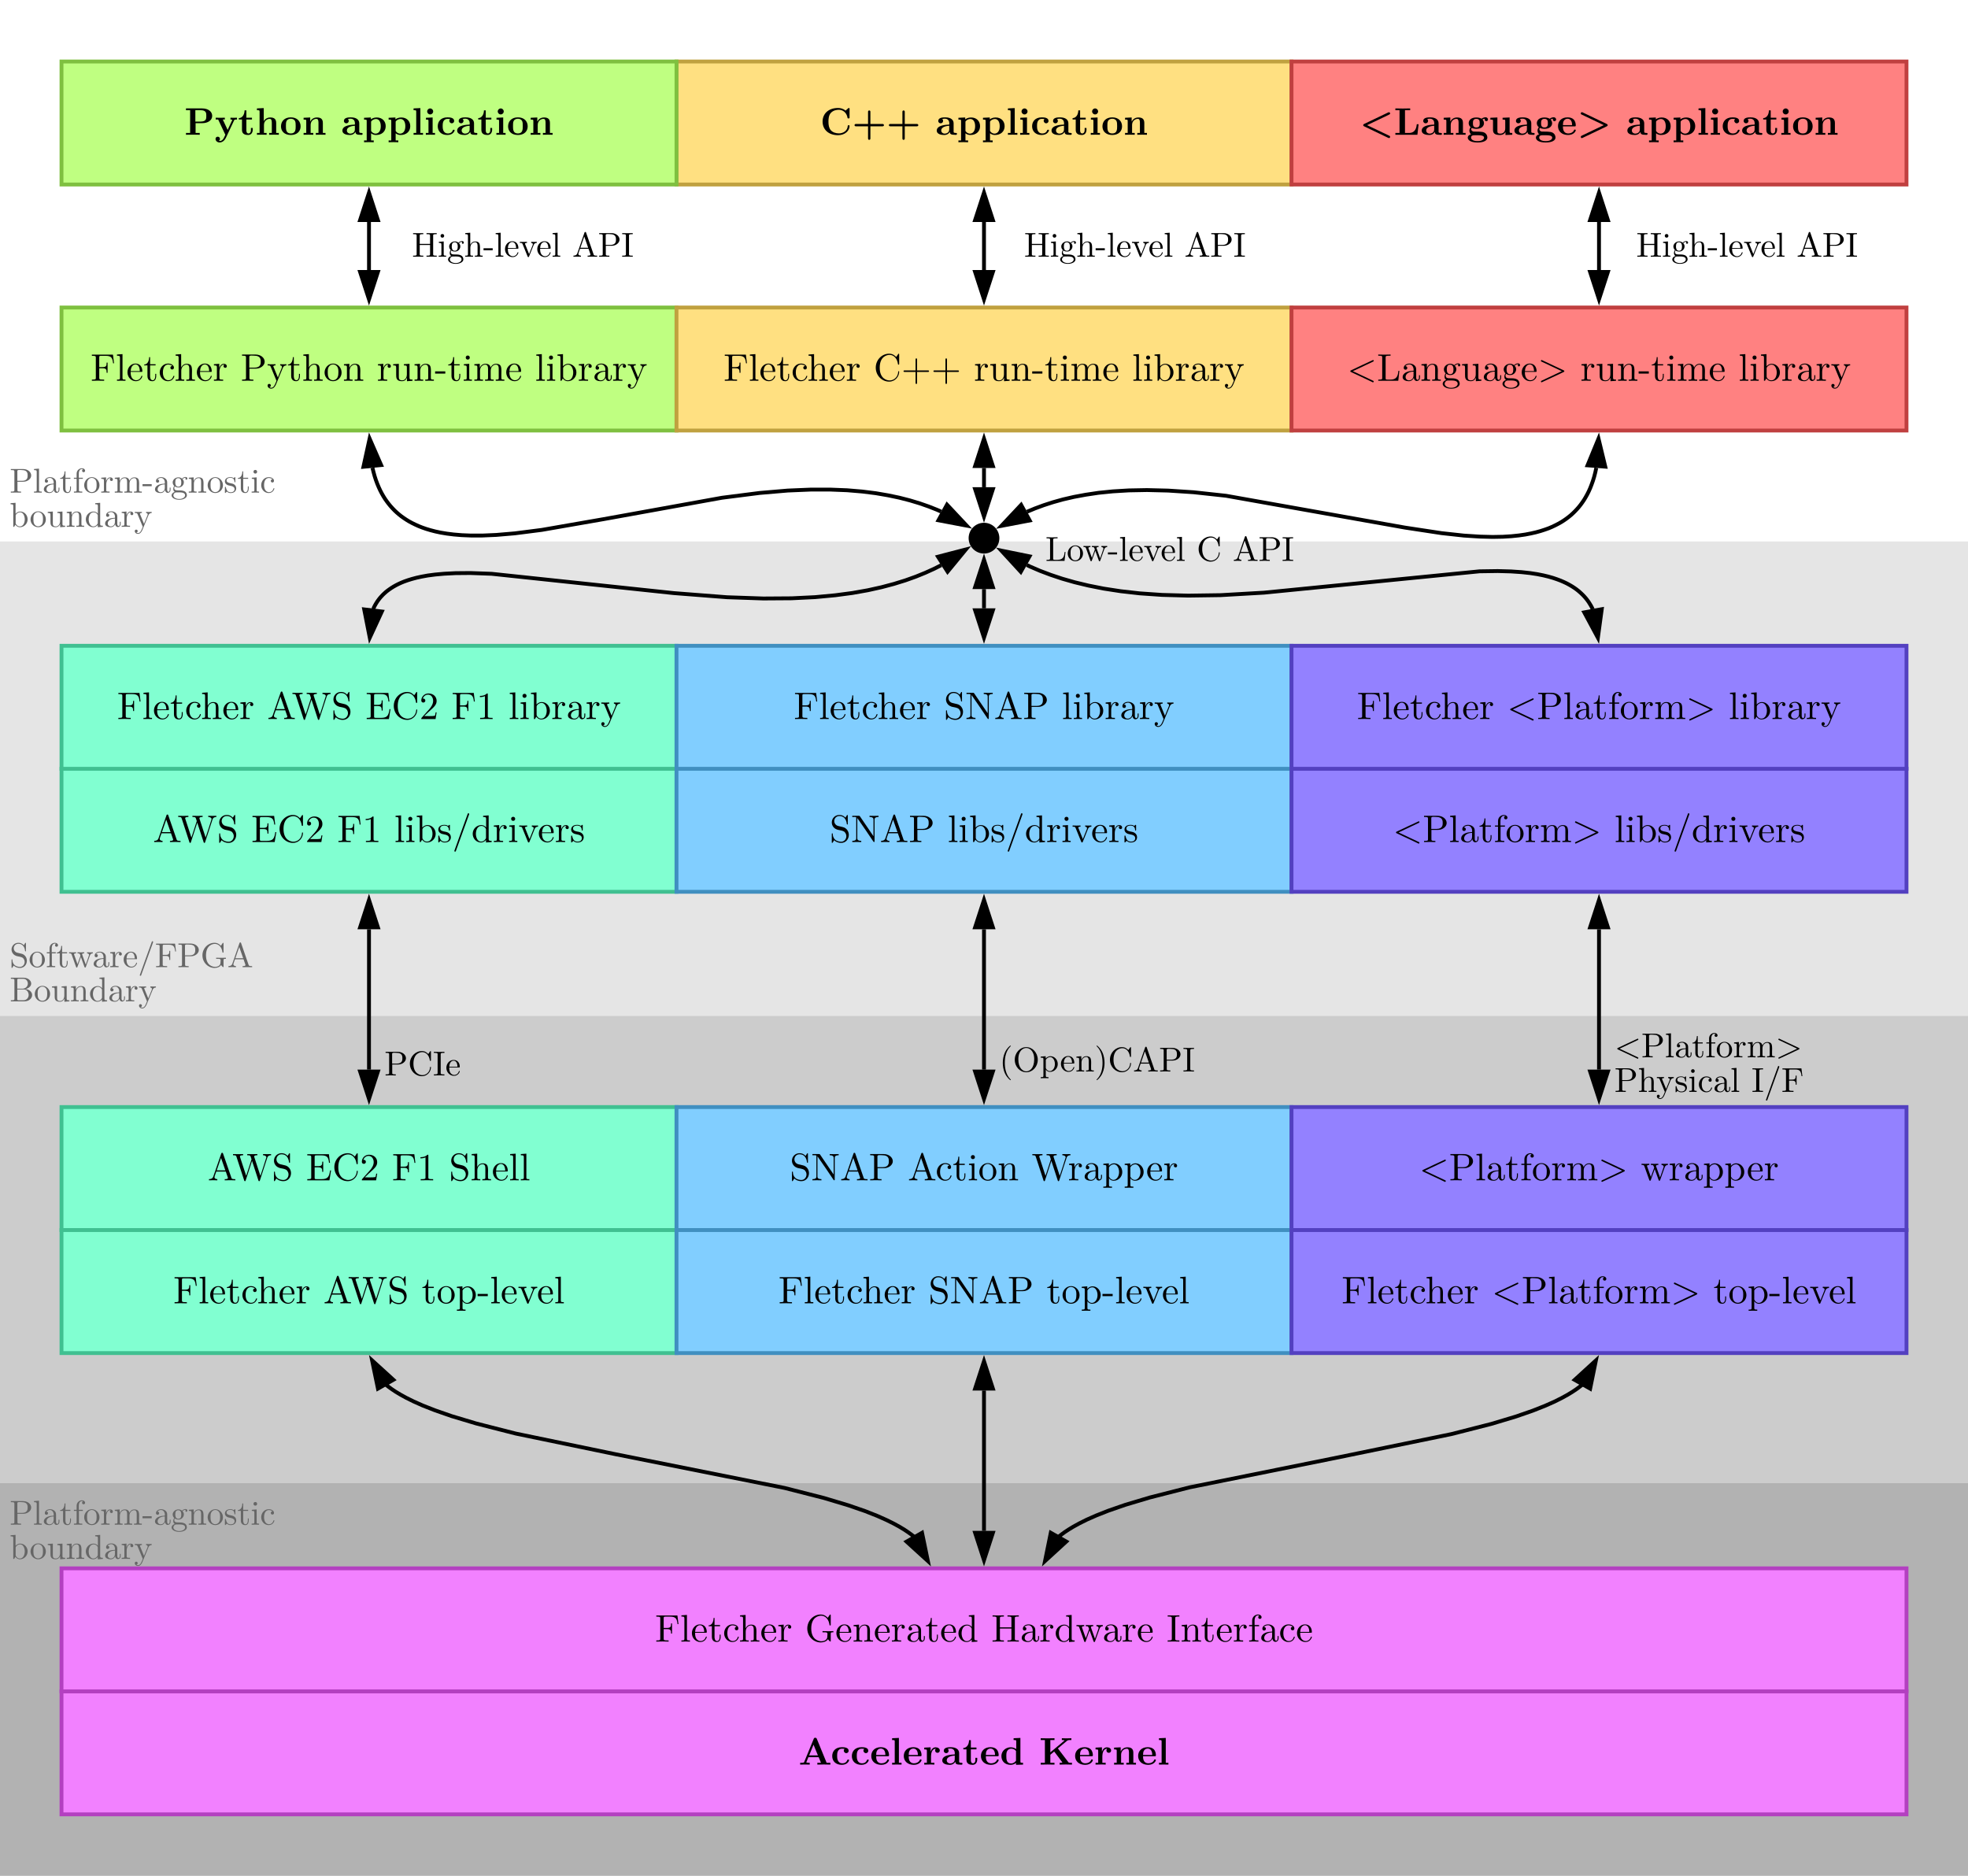 <svg xmlns="http://www.w3.org/2000/svg" xmlns:xlink="http://www.w3.org/1999/xlink" xmlns:lucid="lucid" width="1024" height="976"><g transform="translate(0 0)" lucid:page-tab-id="yj8v1pbUuSNf"><path d="M0 0h1024v976H0z" fill="#fff"/><g class="lucid-layer" lucid:layer-id="wN8vo~HlA.o_" display="block"><path d="M0 281.63h1024v246.9H0z" stroke="#000" stroke-opacity="0" stroke-width="2" fill="#e5e5e5"/><path d="M0 528.53h1024v243H0z" stroke="#000" stroke-opacity="0" stroke-width="2" fill="#ccc"/><path d="M0 771.53h1024V976H0z" stroke="#000" stroke-opacity="0" stroke-width="2" fill="#b2b2b2"/><path d="M0 0h1024v281.63H0z" stroke="#000" stroke-opacity="0" stroke-width="2" fill="#fff"/><path d="M0 482.45h192v46.08H0z" stroke="#000" stroke-opacity="0" stroke-width="2" fill-opacity="0"/><use xlink:href="#a" transform="matrix(1,0,0,1,5,487.449) translate(0 15.773)"/><use xlink:href="#b" transform="matrix(1,0,0,1,5,487.449) translate(0 33.551)"/><path d="M0 234.55h192v47.08H0z" stroke="#000" stroke-opacity="0" stroke-width="2" fill-opacity="0"/><use xlink:href="#c" transform="matrix(1,0,0,1,5,239.55) translate(0 16.773)"/><use xlink:href="#d" transform="matrix(1,0,0,1,5,239.55) translate(0 34.551)"/><path d="M0 771.53h192v47.08H0z" stroke="#000" stroke-opacity="0" stroke-width="2" fill-opacity="0"/><g><use xlink:href="#c" transform="matrix(1,0,0,1,5,776.533) translate(0 16.773)"/><use xlink:href="#d" transform="matrix(1,0,0,1,5,776.533) translate(0 34.551)"/></g></g><g class="lucid-layer" lucid:layer-id="pN8v~5-5BHjk" display="block"><path d="M32 880h960v64H32z" stroke="#b340c0" stroke-width="2" fill="#f281ff"/><use xlink:href="#e" transform="matrix(1,0,0,1,37,885) translate(378.52 33.12)"/><use xlink:href="#f" transform="matrix(1,0,0,1,37,885) translate(503.74 33.12)"/><path d="M32 816h960v64H32z" stroke="#b340c0" stroke-width="2" fill="#f281ff"/><use xlink:href="#g" transform="matrix(1,0,0,1,37,821) translate(303.83 33.12)"/><use xlink:href="#h" transform="matrix(1,0,0,1,37,821) translate(381.93 33.12)"/><use xlink:href="#i" transform="matrix(1,0,0,1,37,821) translate(478.79 33.12)"/><use xlink:href="#j" transform="matrix(1,0,0,1,37,821) translate(570.01 33.12)"/><path d="M32 576h320v64H32z" stroke="#40c091" stroke-width="2" fill="#81ffd1"/><use xlink:href="#k" transform="matrix(1,0,0,1,37,581) translate(71.1 33.12)"/><use xlink:href="#l" transform="matrix(1,0,0,1,37,581) translate(122.22 33.12)"/><use xlink:href="#m" transform="matrix(1,0,0,1,37,581) translate(166.94 33.12)"/><use xlink:href="#n" transform="matrix(1,0,0,1,37,581) translate(196.66 33.12)"/><path d="M352 576h320v64H352z" stroke="#408fc0" stroke-width="2" fill="#81ceff"/><use xlink:href="#o" transform="matrix(1,0,0,1,357,581) translate(53.95 33.12)"/><use xlink:href="#p" transform="matrix(1,0,0,1,357,581) translate(115.35 33.12)"/><use xlink:href="#q" transform="matrix(1,0,0,1,357,581) translate(179.79 33.12)"/><path d="M672 576h320v64H672z" stroke="#5340c0" stroke-width="2" fill="#9381ff"/><use xlink:href="#r" transform="matrix(1,0,0,1,677,581) translate(61.42 33.12)"/><use xlink:href="#s" transform="matrix(1,0,0,1,677,581) translate(176.78 33.12)"/><path d="M32 400h320v64H32z" stroke="#40c091" stroke-width="2" fill="#81ffd1"/><use xlink:href="#k" transform="matrix(1,0,0,1,37,405) translate(42.6 33.12)"/><use xlink:href="#l" transform="matrix(1,0,0,1,37,405) translate(93.72 33.12)"/><use xlink:href="#m" transform="matrix(1,0,0,1,37,405) translate(138.44 33.12)"/><use xlink:href="#t" transform="matrix(1,0,0,1,37,405) translate(168.16 33.12)"/><path d="M352 400h320v64H352z" stroke="#408fc0" stroke-width="2" fill="#81ceff"/><use xlink:href="#o" transform="matrix(1,0,0,1,357,405) translate(74.68 33.12)"/><use xlink:href="#t" transform="matrix(1,0,0,1,357,405) translate(136.08 33.12)"/><path d="M672 400h320v64H672z" stroke="#5340c0" stroke-width="2" fill="#9381ff"/><use xlink:href="#r" transform="matrix(1,0,0,1,677,405) translate(47.7 33.12)"/><use xlink:href="#t" transform="matrix(1,0,0,1,677,405) translate(163.06 33.12)"/><path d="M32 336h320v64H32z" stroke="#40c091" stroke-width="2" fill="#81ffd1"/><use xlink:href="#g" transform="matrix(1,0,0,1,37,341) translate(23.93 33.12)"/><use xlink:href="#u" transform="matrix(1,0,0,1,37,341) translate(102.03 33.12)"/><use xlink:href="#l" transform="matrix(1,0,0,1,37,341) translate(153.15 33.12)"/><use xlink:href="#m" transform="matrix(1,0,0,1,37,341) translate(197.87 33.12)"/><use xlink:href="#v" transform="matrix(1,0,0,1,37,341) translate(227.59 33.12)"/><path d="M352 336h320v64H352z" stroke="#408fc0" stroke-width="2" fill="#81ceff"/><use xlink:href="#g" transform="matrix(1,0,0,1,357,341) translate(56.01 33.12)"/><use xlink:href="#w" transform="matrix(1,0,0,1,357,341) translate(134.11 33.12)"/><use xlink:href="#v" transform="matrix(1,0,0,1,357,341) translate(195.51 33.12)"/><path d="M672 336h320v64H672z" stroke="#5340c0" stroke-width="2" fill="#9381ff"/><use xlink:href="#g" transform="matrix(1,0,0,1,677,341) translate(29.03 33.12)"/><use xlink:href="#x" transform="matrix(1,0,0,1,677,341) translate(107.13 33.12)"/><use xlink:href="#v" transform="matrix(1,0,0,1,677,341) translate(222.49 33.12)"/><path d="M32 160h320v64H32z" stroke="#7fc040" stroke-width="2" fill="#bfff81"/><use xlink:href="#y" transform="matrix(1,0,0,1,37,165) translate(10.14 33.12)"/><use xlink:href="#z" transform="matrix(1,0,0,1,37,165) translate(88.24 33.12)"/><use xlink:href="#A" transform="matrix(1,0,0,1,37,165) translate(159.1 33.12)"/><use xlink:href="#B" transform="matrix(1,0,0,1,37,165) translate(241.38 33.12)"/><path d="M352 160h320v64H352z" stroke="#c0a140" stroke-width="2" fill="#ffe081"/><use xlink:href="#g" transform="matrix(1,0,0,1,357,165) translate(19.46 33.12)"/><use xlink:href="#C" transform="matrix(1,0,0,1,357,165) translate(97.56 33.12)"/><use xlink:href="#D" transform="matrix(1,0,0,1,357,165) translate(149.78 33.12)"/><use xlink:href="#v" transform="matrix(1,0,0,1,357,165) translate(232.06 33.12)"/><path d="M672 160h320v64H672z" stroke="#c04040" stroke-width="2" fill="#ff8181"/><use xlink:href="#E" transform="matrix(1,0,0,1,677,165) translate(23.92 33.12)"/><use xlink:href="#D" transform="matrix(1,0,0,1,677,165) translate(145.32 33.12)"/><use xlink:href="#v" transform="matrix(1,0,0,1,677,165) translate(227.6 33.12)"/><path d="M192 483.5v73" stroke="#000" stroke-width="2" fill="none"/><path d="M192 468.24l4.64 14.26h-9.28zM192 571.76l-4.64-14.26h9.28z" stroke="#000" stroke-width="2"/><use xlink:href="#F" transform="matrix(1,0,0,1,200,545.041) translate(0 14.508)"/><path d="M512 483.5v73" stroke="#000" stroke-width="2" fill="none"/><path d="M512 468.24l4.64 14.26h-9.28zM512 571.76l-4.64-14.26h9.28z" stroke="#000" stroke-width="2"/><use xlink:href="#G" transform="matrix(1,0,0,1,520,542.992) translate(0 14.508)"/><path d="M832 483.5v73" stroke="#000" stroke-width="2" fill="none"/><path d="M832 468.24l4.64 14.26h-9.28zM832 571.76l-4.64-14.26h9.28z" stroke="#000" stroke-width="2"/><use xlink:href="#H" transform="matrix(1,0,0,1,840,535.615) translate(0 14.508)"/><use xlink:href="#I" transform="matrix(1,0,0,1,840,535.615) translate(0 32.508)"/><use xlink:href="#J" transform="matrix(1,0,0,1,840,535.615) translate(71.352 32.508)"/><path d="M352 32h320v64H352z" stroke="#c0a140" stroke-width="2" fill="#ffe081"/><use xlink:href="#K" transform="matrix(1,0,0,1,357,37) translate(69.73 33.12)"/><use xlink:href="#L" transform="matrix(1,0,0,1,357,37) translate(129.77 33.12)"/><path d="M32 32h320v64H32z" stroke="#7fc040" stroke-width="2" fill="#bfff81"/><use xlink:href="#M" transform="matrix(1,0,0,1,37,37) translate(58.99 33.12)"/><use xlink:href="#N" transform="matrix(1,0,0,1,37,37) translate(140.51 33.12)"/><path d="M672 32h320v64H672z" stroke="#c04040" stroke-width="2" fill="#ff8181"/><use xlink:href="#O" transform="matrix(1,0,0,1,677,37) translate(30.39 33.12)"/><use xlink:href="#L" transform="matrix(1,0,0,1,677,37) translate(169.11 33.12)"/><path d="M192 115.5v25" stroke="#000" stroke-width="2" fill="none"/><path d="M192 100.24l4.64 14.26h-9.28zM192 155.76l-4.64-14.26h9.28z" stroke="#000" stroke-width="2"/><path d="M512 115.5v25" stroke="#000" stroke-width="2" fill="none"/><path d="M512 100.24l4.64 14.26h-9.28zM512 155.76l-4.64-14.26h9.28z" stroke="#000" stroke-width="2"/><path d="M520 280c0 4.42-3.58 8-8 8s-8-3.58-8-8 3.58-8 8-8 8 3.58 8 8z" stroke="#000" stroke-opacity="0" stroke-width="2"/><path d="M193.8 243.38l.5 2.05.63 2.3.68 2.1.73 1.95.76 1.8.77 1.66.82 1.56.84 1.47.87 1.38.92 1.3.94 1.25.98 1.18 1.02 1.13 1.06 1.1 1.1 1.03 1.16 1 1.2.96 1.3.92 1.35.9 1.43.87 1.53.83 1.63.8 1.76.8 1.9.75 2.07.72 2.27.68 2.5.65 2.8.6 3.15.52 3.58.45 4.14.35 4.87.2h5.86l7.33-.32 9.62-.82 14.08-1.8 32.05-5.58 61.65-11.14 19.6-2.5 14.65-1.25 11.94-.5H432l8.82.35 7.83.66 7.04.88 6.4 1.1 5.88 1.23 5.44 1.4 5.05 1.52 4.74 1.65 4.48 1.77 1.98.87" stroke="#000" stroke-width="2" fill="none"/><path d="M192.32 228.22l6 13.75-9.22.9zM503 273.5l-14.72-2.8 4.47-8.12z" stroke="#000" stroke-width="2"/><path d="M512 243.5v10" stroke="#000" stroke-width="2" fill="none"/><path d="M512 228.24l4.64 14.26h-9.28zM512 268.76l-4.64-14.26h9.28z" stroke="#000" stroke-width="2"/><path d="M830.58 243.42l-.5 2.35-.6 2.32-.65 2.1-.7 1.96-.7 1.8-.76 1.7-.78 1.55-.82 1.48-.84 1.4-.88 1.3-.9 1.24-.94 1.18-.98 1.12-1.02 1.08-1.06 1.04-1.1 1-1.18.96-1.23.93-1.3.9-1.37.86-1.47.83-1.55.8-1.68.8-1.8.76-1.98.7-2.17.7-2.37.66-2.64.6-2.95.57-3.35.48-3.84.4-4.5.28-5.34.1-6.56-.17-8.4-.54-11.56-1.26-19.1-2.9-93.05-16.55-16.88-1.83-13.26-.87-11.02-.27-9.47.18-8.3.5-7.42.75-6.7 1-6.1 1.13-5.63 1.3-5.22 1.45-4.86 1.57-4.56 1.68-4.16 1.73" stroke="#000" stroke-width="2" fill="none"/><path d="M831.75 228.23l3.52 14.58-9.24-.7zM521.05 273.6l10.27-10.93 4.46 8.13z" stroke="#000" stroke-width="2"/><path d="M534.28 293.97l1.66.8 5.17 2.22 5.56 2.1 6 2 6.5 1.86 7.16 1.72 7.9 1.57 8.83 1.36 10 1.13 11.55.8 13.65.37 16.83-.24 22.62-1.3 112.12-11.1 9.47-.14 6.97.2 5.46.37 4.43.48 3.7.57 3.12.62 2.7.65 2.37.68 2.08.7 1.87.7 1.67.72 1.52.72 1.37.74 1.27.74 1.17.75 1.1.77 1 .77.93.8.88.8.83.82.78.83.74.86.7.9.65.9.6.96.6.98.54 1.03.4.8" stroke="#000" stroke-width="2" fill="none"/><path d="M521 286.48l14.7 2.98-4.56 8.07zM831.42 331.82l-7.1-13.22 9.12-1.65z" stroke="#000" stroke-width="2"/><path d="M489.73 294.07l-3.65 1.85-4.63 2.1-5 2.03-5.4 1.93-5.88 1.82-6.46 1.72-7.14 1.58-8 1.42-9.05 1.2-10.4.97-12.2.6-14.76.1-18.87-.65-27.7-2.15-94.8-10.05-11.04-.4-7.76.07-5.9.3-4.66.42-3.82.5-3.2.58-2.74.6-2.36.63-2.07.64-1.82.64-1.63.66-1.47.67-1.32.67-1.2.68-1.1.68-1.03.7-.94.68-.88.7-.8.72-.77.72-.7.74-.68.75-.63.78-.6.8-.54.8-.53.85-.5.87-.46.9-.4.93" stroke="#000" stroke-width="2" fill="none"/><path d="M502.58 285.87l-9.53 11.58-5-7.8zM192.4 331.8l-2.9-14.73 9.2 1.1z" stroke="#000" stroke-width="2"/><path d="M512 306.5v10" stroke="#000" stroke-width="2" fill="none"/><path d="M512 291.24l4.64 14.26h-9.28zM512 331.76l-4.64-14.26h9.28z" stroke="#000" stroke-width="2"/><path d="M538.94 267.88H688V304H538.94z" stroke="#000" stroke-opacity="0" stroke-width="2" fill-opacity="0"/><g><use xlink:href="#P" transform="matrix(1,0,0,1,543.935,272.885) translate(0 18.94)"/><use xlink:href="#Q" transform="matrix(1,0,0,1,543.935,272.885) translate(78.738 18.94)"/><use xlink:href="#R" transform="matrix(1,0,0,1,543.935,272.885) translate(97.493 18.94)"/></g><path d="M208 112.14h128v31.72H208z" stroke="#000" stroke-opacity="0" stroke-width="2" fill-opacity="0"/><g><use xlink:href="#S" transform="matrix(1,0,0,1,213,117.138) translate(1.347 16.44)"/><use xlink:href="#R" transform="matrix(1,0,0,1,213,117.138) translate(84.796 16.44)"/></g><path d="M526.5 112.14h128v31.72h-128z" stroke="#000" stroke-opacity="0" stroke-width="2" fill-opacity="0"/><g><use xlink:href="#S" transform="matrix(1,0,0,1,531.5,117.138) translate(1.347 16.44)"/><use xlink:href="#R" transform="matrix(1,0,0,1,531.5,117.138) translate(84.796 16.44)"/></g><path d="M845 112.14h128v31.72H845z" stroke="#000" stroke-opacity="0" stroke-width="2" fill-opacity="0"/><g><use xlink:href="#S" transform="matrix(1,0,0,1,850,117.138) translate(1.347 16.44)"/><use xlink:href="#R" transform="matrix(1,0,0,1,850,117.138) translate(84.796 16.44)"/></g><path d="M832 115.5v25" stroke="#000" stroke-width="2" fill="none"/><path d="M832 100.24l4.64 14.26h-9.28zM832 155.76l-4.64-14.26h9.28z" stroke="#000" stroke-width="2"/><path d="M32 640h320v64H32z" stroke="#40c091" stroke-width="2" fill="#81ffd1"/><g><use xlink:href="#g" transform="matrix(1,0,0,1,37,645) translate(53.17 33.12)"/><use xlink:href="#u" transform="matrix(1,0,0,1,37,645) translate(131.27 33.12)"/><use xlink:href="#T" transform="matrix(1,0,0,1,37,645) translate(182.39 33.12)"/></g><path d="M352 640h320v64H352z" stroke="#408fc0" stroke-width="2" fill="#81ceff"/><g><use xlink:href="#g" transform="matrix(1,0,0,1,357,645) translate(48.03 33.12)"/><use xlink:href="#w" transform="matrix(1,0,0,1,357,645) translate(126.13 33.12)"/><use xlink:href="#T" transform="matrix(1,0,0,1,357,645) translate(187.53 33.12)"/></g><path d="M672 640h320v64H672z" stroke="#5340c0" stroke-width="2" fill="#9381ff"/><g><use xlink:href="#g" transform="matrix(1,0,0,1,677,645) translate(21.05 33.12)"/><use xlink:href="#x" transform="matrix(1,0,0,1,677,645) translate(99.15 33.12)"/><use xlink:href="#T" transform="matrix(1,0,0,1,677,645) translate(214.51 33.12)"/></g><path d="M200.87 720.53l1.28 1 1.7 1.24 2.02 1.35 2.46 1.48 3.02 1.66 3.78 1.87 4.83 2.15 6.37 2.5 8.7 3.03 12.67 3.8 20.53 5.24 51.98 10.76 88 17.56 20.52 5.23 12.66 3.8 8.7 3 6.38 2.52 4.83 2.15 3.77 1.87 3.02 1.66 2.45 1.48 2.02 1.35 1.7 1.23 1.28 1" stroke="#000" stroke-width="2" fill="none"/><path d="M193.6 707.8l11.1 10.1-8.04 4.6zM482.8 812.2l-11.1-10.1 8.06-4.6z" stroke="#000" stroke-width="2"/><path d="M512 723.5v73" stroke="#000" stroke-width="2" fill="none"/><path d="M512 708.24l4.64 14.26h-9.28zM512 811.76l-4.64-14.26h9.28z" stroke="#000" stroke-width="2"/><path d="M823.17 720.56l-1.4 1.1-1.7 1.24-2.03 1.35-2.47 1.5-3.04 1.66-3.8 1.9-4.86 2.15-6.4 2.53-8.77 3.04-12.76 3.83-20.8 5.3L697.6 758 619 773.86l-20.78 5.3-12.76 3.82-8.77 3.04-6.4 2.53-4.88 2.16-3.8 1.9-3.03 1.66-2.48 1.5-2.04 1.34-1.7 1.24-1.4 1.1" stroke="#000" stroke-width="2" fill="none"/><path d="M830.4 707.82l-3 14.7-8.07-4.58zM543.75 812.2l3-14.7 8.07 4.56z" stroke="#000" stroke-width="2"/></g><defs><path fill="#666" d="M499-186c0 110-80 208-197 208-89 0-153-36-184-70C85 5 82 9 82 9c-7 11-8 13-15 13-11 0-11-7-11-24v-200c0-18 0-25 13-25 3 0 11 0 12 10 1 36 4 100 62 154C196-14 272-9 301-9c121-1 172-148 103-235-32-63-188-65-217-84-78-27-131-100-131-183 0-106 84-194 195-194 89 0 130 41 160 70l35-57c7-12 8-13 15-13 11 0 11 7 11 24v201c9 30-23 29-25 12-4-45-28-209-195-209-78 0-132 61-132 131 0 58 39 112 101 127l128 31c84 20 150 102 150 202" id="U"/><path fill="#666" d="M471-214C471-87 370 11 249 11 132 11 28-85 28-214c0-125 97-234 222-234 121 0 221 106 221 234zm-83-8c0-38 0-96-26-139-54-86-173-89-227 2-26 43-24 98-24 137 0 36 0 97 25 141 52 95 186 84 230-7 21-44 22-98 22-134" id="V"/><path fill="#666" d="M357-635c0 24-15 44-44 44-27 0-43-20-43-43 0-25 18-38 30-42-72-26-125 27-125 129v116h117v31H178v322c0 36 2 47 76 47h21V0C195-6 114-2 34 0v-31c67 0 78 0 78-45v-324H33v-31h79v-115c0-106 85-159 155-159 53 0 90 33 90 70" id="W"/><path fill="#666" d="M332-181c6 95-8 192-99 192-36 0-129-12-129-135v-276H19v-22c98-4 128-111 129-193h25v184h143v31H173v278c0 17 0 108 67 108 37 0 67-38 67-112v-55h25" id="X"/><path fill="#666" d="M347-330c-22-50-12-74-86-70v-31c64 5 128 2 193 0v31c-28-4-77 9-54 46l99 279c31-93 68-181 96-277 0-29-22-47-58-48v-31c56 2 111 5 166 0v31c-35 1-66 14-84 64L502-8c-4 10-7 19-20 19s-16-8-20-19L360-292 259-9c-5 14-7 20-20 20s-16-8-21-22L92-365c-12-32-24-35-74-35v-31c67 4 134 3 202 0v31c-27-3-77 8-54 45l95 267" id="Y"/><path fill="#666" d="M493-89c0 81-61 95-82 95-47 0-74-42-78-82-19 47-65 87-131 87C139 11 42-14 42-95c0-44 25-95 100-130 63-29 133-33 184-36 13-102-46-165-106-165-32 0-81 11-108 46 46 1 51 34 51 46 0 26-18 46-46 46-26 0-46-17-46-47 0-66 69-113 151-113 48 0 98 16 137 55 36 37 36 76 36 118v200c0 5 4 50 37 50 11 0 36-6 36-64v-56h25v56zm-167-51v-100c-165 6-207 89-207 144 0 50 41 85 90 85 45 0 117-34 117-129" id="Z"/><path fill="#666" d="M364-381c0 61-82 56-86 1-2-32 40-40 12-40-76 0-118 89-118 188v154c0 36 2 47 76 47h21V0C189-6 108-2 28 0v-31c67 0 78 0 78-45v-268c0-49-8-56-78-56v-31l139-11v110c14-43 50-110 123-110 43 0 74 29 74 61" id="aa"/><path fill="#666" d="M415-119c0 19-45 130-167 130C133 11 28-86 28-220c0-125 92-228 208-228 125 0 179 97 179 196 0 21-3 21-25 21H111c0 36 0 102 30 150 23 37 63 67 113 67 10 0 100 0 135-103 0-16 26-21 26-2zm-66-133c0-39-10-174-113-174-34 0-118 25-124 174h237" id="ab"/><path fill="#666" d="M423-750c18 5 24 14 15 38L97 230c1 24-42 27-41 0C169-92 287-410 402-730c3-10 7-20 21-20" id="ac"/><path fill="#666" d="M610-455h-25c-16-138-41-194-191-194H274c-47 0-49 7-49 40v253h86c96 0 106-33 106-117h25v265h-25c0-85-10-117-106-117h-86v246c0 35 0 48 95 48h33V0C254-4 132-5 33 0v-31h24c77 0 79-11 79-47v-524c0-36-2-47-79-47H33v-31h549" id="ad"/><path fill="#666" d="M624-497c0 100-108 181-228 181H227v238c0 36 2 47 79 47h24V0C237-4 128-4 35 0v-31h24c77 0 79-11 79-47v-527c0-36-2-47-79-47H35v-31h353c137 0 236 88 236 186zm-103 0c0-49 0-155-159-155-47 0-154-23-138 40v270h138c159 0 159-108 159-155" id="ae"/><path fill="#666" d="M735-242c-65 0-69 5-69 44v174c0 15 0 23-9 23-11 0-51-40-64-62-34 59-114 85-187 85C216 22 56-137 56-342s162-363 348-363c99 0 153 54 185 86l50-74c13-20 27-17 27 12v237c0 21 0 24-16 24-14 0-14-3-16-17-20-147-111-237-218-237-60 0-257 33-257 332C159-44 357-9 422-9c28 0 155-9 155-121 0-81 35-117-93-112h-32v-31c89 5 194 3 283 0v31" id="af"/><path fill="#666" d="M717 0c-89-2-185-6-275 0v-31c32 1 95 0 80-44l-53-153H222c-15 49-37 93-48 146 0 26 25 51 75 51V0C177-3 104-4 32 0v-31c54-1 94-16 112-67l207-598c5-14 8-20 24-20s18 7 23 20L614-71c6 38 42 41 103 40V0zM458-259L345-584 233-259h225" id="ag"/><g id="a"><use transform="matrix(0.018,0,0,0.018,0,0)" xlink:href="#U"/><use transform="matrix(0.018,0,0,0.018,9.884,0)" xlink:href="#V"/><use transform="matrix(0.018,0,0,0.018,18.773,0)" xlink:href="#W"/><use transform="matrix(0.018,0,0,0.018,24.213,0)" xlink:href="#X"/><use transform="matrix(0.018,0,0,0.018,30.631,0)" xlink:href="#Y"/><use transform="matrix(0.018,0,0,0.018,42.969,0)" xlink:href="#Z"/><use transform="matrix(0.018,0,0,0.018,51.858,0)" xlink:href="#aa"/><use transform="matrix(0.018,0,0,0.018,58.827,0)" xlink:href="#ab"/><use transform="matrix(0.018,0,0,0.018,66.72,0)" xlink:href="#ac"/><use transform="matrix(0.018,0,0,0.018,75.609,0)" xlink:href="#ad"/><use transform="matrix(0.018,0,0,0.018,87.218,0)" xlink:href="#ae"/><use transform="matrix(0.018,0,0,0.018,99.324,0)" xlink:href="#af"/><use transform="matrix(0.018,0,0,0.018,113.28,0)" xlink:href="#ag"/></g><path fill="#666" d="M651-183C651-89 561 0 428 0H36v-31h24c77 0 79-11 79-47v-527c0-36-2-47-79-47H36v-31h366c130 0 222 82 222 169 0 74-69 138-166 157 111 12 193 87 193 174zM527-514c0-53-35-138-132-138H271c-47 0-49 7-49 40v246h145c111 0 160-84 160-148zm24 330c0-67-42-160-141-160H222v273c0 33 2 40 49 40h125c103 0 155-82 155-153" id="ah"/><path fill="#666" d="M535 0L391 11v-90c-29 62-73 90-129 90-152 0-152-91-152-169v-150c0-89 0-92-78-92v-31l147-11v332c0 52 4 99 88 99 73 0 121-68 121-155v-178c0-49-8-56-78-56v-31l147-11v355c0 49 8 56 78 56V0" id="ai"/><path fill="#666" d="M535 0c-75-3-150-3-225 0v-31c67 0 78 0 78-45v-233c0-57-11-111-74-111-64 0-135 56-135 160v184c0 45 11 45 78 45V0C182-3 107-3 32 0v-31c67 0 78 0 78-45v-268c0-49-8-56-78-56v-31l141-11v105c28-62 75-105 148-105 58 0 90 21 105 37 53 55 23 235 31 344 2 30 26 30 78 30V0" id="aj"/><path fill="#666" d="M527 0L380 11v-66c-25 32-70 66-134 66C132 11 34-88 34-215c0-129 105-227 223-227 54 0 97 26 126 62v-216c0-49-8-56-78-56v-31l144-11v607c0 49 8 56 78 56V0zM117-214c0 91 43 203 134 203 43 0 88-22 118-70 11-17 11-19 11-37v-205c0-18 0-20-11-37-31-45-73-60-108-60-106 0-144 115-144 206" id="ak"/><path fill="#666" d="M508-400c-16 0-67 1-93 64L239 91c-24 57-65 114-128 114-50 0-92-36-92-81 0-59 85-55 84-1 0 16-8 38-39 42C176 233 213 83 250 0L100-365c-14-35-33-35-81-35v-31c71 5 136 2 206 0v31c-27-4-74 10-50 44L286-87l101-246c16-33 0-67-41-67v-31c54 2 108 5 162 0v31" id="al"/><g id="b"><use transform="matrix(0.018,0,0,0.018,0,0)" xlink:href="#ah"/><use transform="matrix(0.018,0,0,0.018,12.587,0)" xlink:href="#V"/><use transform="matrix(0.018,0,0,0.018,21.476,0)" xlink:href="#ai"/><use transform="matrix(0.018,0,0,0.018,31.36,0)" xlink:href="#aj"/><use transform="matrix(0.018,0,0,0.018,41.244,0)" xlink:href="#ak"/><use transform="matrix(0.018,0,0,0.018,51.129,0)" xlink:href="#Z"/><use transform="matrix(0.018,0,0,0.018,60.018,0)" xlink:href="#aa"/><use transform="matrix(0.018,0,0,0.018,66.987,0)" xlink:href="#al"/></g><path fill="#666" d="M255 0C181-3 107-3 33 0v-31c67 0 78 0 78-45v-520c0-49-8-56-78-56v-31l144-11v618c0 45 11 45 78 45V0" id="am"/><path fill="#666" d="M813 0c-75-3-150-3-225 0v-31c67 0 78 0 78-45v-233c0-57-11-111-74-111-64 0-135 56-135 160v184c0 45 11 45 78 45V0c-75-3-150-3-225 0v-31c67 0 78 0 78-45v-233c0-57-11-111-74-111-64 0-135 56-135 160v184c0 45 11 45 78 45V0C182-3 107-3 32 0v-31c67 0 78 0 78-45v-268c0-49-8-56-78-56v-31l141-11v105c28-62 75-105 148-105 45 0 119 11 133 98 17-38 61-98 145-98 58 0 90 21 105 37 53 55 23 235 31 344 2 30 26 30 78 30V0" id="an"/><path fill="#666" d="M276-187H11v-58h265v58" id="ao"/><path fill="#666" d="M106-133c5 63 46 68 128 68 61 0 119 0 172 28 51 28 65 79 65 114 0 78-104 129-222 129-122 0-221-55-221-127 0-40 32-83 92-100-60-35-51-132-13-172-25-21-47-59-47-103 0-115 158-199 268-110 42-41 86-47 106-47 60-1 66 75 22 79-30 3-40-46-13-56-30-3-57 2-100 38 92 89 17 248-121 243-19 0-60-3-99-31-17 20-17 43-17 47zm116-39c75 0 86-58 87-124 0-23 0-123-87-123-75 0-86 58-87 124 0 23 0 123 87 123zM419 79C419-25 266-7 162-7c-44 0-82 40-82 86 0 53 69 104 170 104 98 0 169-50 169-104" id="ap"/><path fill="#666" d="M287-420c8-5 30-32 37-28 11 0 11 7 11 24v101c0 19 0 24-13 24 0 0-11 0-12-9-2-31-7-121-117-121-86 0-112 41-112 76 0 58 67 71 123 82 42 8 81 16 114 48 12 12 42 42 42 95 0 72-46 139-161 139-21 0-66-1-110-43C68-9 56 7 44 11c-11 0-11-7-11-24v-132c0-18 0-25 13-25 10 0 11 4 14 17C79-68 115-11 199-11c78 0 113-40 113-91 0-72-82-88-104-92-72-14-100-20-132-46-27-22-43-50-43-85 0-56 38-123 160-123 15 0 56 0 94 28" id="aq"/><path fill="#666" d="M247 0C177-4 104-3 33 0v-31c67 0 78 0 78-45v-269c0-49-9-55-74-55v-31l140-11v367c0 39 4 44 70 44V0zM139-657c67 0 72 105-1 106-67 0-72-105 1-106" id="ar"/><path fill="#666" d="M415-119c0 10-32 130-166 130C133 11 34-88 34-216c0-124 92-232 217-232 77 0 153 39 153 107 0 30-20 47-46 47-28 0-46-20-46-46 0-13 6-43 47-46-35-36-98-37-107-37-53 0-135 42-135 205 0 161 88 204 141 204 37 0 102-12 131-105 1-11 26-17 26 0" id="as"/><g id="c"><use transform="matrix(0.018,0,0,0.018,0,0)" xlink:href="#ae"/><use transform="matrix(0.018,0,0,0.018,12.107,0)" xlink:href="#am"/><use transform="matrix(0.018,0,0,0.018,17.049,0)" xlink:href="#Z"/><use transform="matrix(0.018,0,0,0.018,25.938,0)" xlink:href="#X"/><use transform="matrix(0.018,0,0,0.018,32.853,0)" xlink:href="#W"/><use transform="matrix(0.018,0,0,0.018,38.293,0)" xlink:href="#V"/><use transform="matrix(0.018,0,0,0.018,47.182,0)" xlink:href="#aa"/><use transform="matrix(0.018,0,0,0.018,54.151,0)" xlink:href="#an"/><use transform="matrix(0.018,0,0,0.018,68.96,0)" xlink:href="#ao"/><use transform="matrix(0.018,0,0,0.018,74.88,0)" xlink:href="#Z"/><use transform="matrix(0.018,0,0,0.018,83.769,0)" xlink:href="#ap"/><use transform="matrix(0.018,0,0,0.018,92.658,0)" xlink:href="#aj"/><use transform="matrix(0.018,0,0,0.018,102.542,0)" xlink:href="#V"/><use transform="matrix(0.018,0,0,0.018,111.431,0)" xlink:href="#aq"/><use transform="matrix(0.018,0,0,0.018,118.436,0)" xlink:href="#X"/><use transform="matrix(0.018,0,0,0.018,125.351,0)" xlink:href="#ar"/><use transform="matrix(0.018,0,0,0.018,130.293,0)" xlink:href="#as"/></g><path fill="#666" d="M521-216C521-87 417 11 298 11c-74 0-116-50-131-73L131 0h-25v-596c0-49-8-56-78-56v-31l144-11v317c16-18 59-65 137-65 114 0 212 99 212 226zM294-11c106 0 144-115 144-206s-43-203-134-203c-24 0-79 8-118 64-11 16-11 17-11 36v206c0 18 0 21 14 42 24 37 60 61 105 61" id="at"/><g id="d"><use transform="matrix(0.018,0,0,0.018,0,0)" xlink:href="#at"/><use transform="matrix(0.018,0,0,0.018,10.382,0)" xlink:href="#V"/><use transform="matrix(0.018,0,0,0.018,19.271,0)" xlink:href="#ai"/><use transform="matrix(0.018,0,0,0.018,29.156,0)" xlink:href="#aj"/><use transform="matrix(0.018,0,0,0.018,39.04,0)" xlink:href="#ak"/><use transform="matrix(0.018,0,0,0.018,48.924,0)" xlink:href="#Z"/><use transform="matrix(0.018,0,0,0.018,57.813,0)" xlink:href="#aa"/><use transform="matrix(0.018,0,0,0.018,64.782,0)" xlink:href="#al"/></g><path d="M827 0C722-5 593-4 488 0v-47h95l-60-146H255c-18 45-37 87-54 133 0 13 89 13 89 13V0C209-5 122-2 41 0v-47h21c76 0 79-8 85-23l248-602c5-31 63-40 79 0L730-47h97V0zM503-240L389-518 275-240h228" id="au"/><path d="M478-117c0 7-30 123-192 123C132 6 38-89 38-222c0-116 74-231 253-231 58 0 174 6 174 92 0 42-32 63-63 63-46 0-90-67-42-109-13-3-30-6-65-6-129 0-129 130-129 186 0 46 0 193 139 193 51 0 99-19 125-82 0-20 46-22 48-1" id="av"/><path d="M494-117c0 17-43 123-201 123C132 6 32-91 32-225c0-125 87-228 247-228 69 0 122 18 159 54 50 50 56 123 56 154 0 27-10 27-32 27H160c0 51 1 184 142 184 65 0 122-32 143-80 6-16 8-21 25-21 5 0 24 0 24 18zm-95-134c-1-35-3-166-120-166-29 0-69 12-95 52-21 33-22 75-24 114h239" id="aw"/><path d="M293 0C211-3 129-3 47 0v-47h69v-553c0-39-7-39-69-39v-47l177-8v647h69V0" id="ax"/><path d="M442-368c0 81-120 82-122 0 0-29 19-46 19-46-100 0-125 122-125 192v175h87V0C215-6 123-2 37 0v-47h69v-309c0-39-7-39-69-39v-47l166-8v113c23-63 63-113 133-113 52 0 106 29 106 82" id="ay"/><path d="M558-24c1 40-48 24-80 24-104 0-104-46-104-77-22 42-69 83-149 83C156 6 32-12 32-108c0-145 254-154 325-157 14-126-58-175-182-145 3 2 22 19 22 49 0 42-32 63-63 63-27 0-62-19-62-63 0-88 122-92 179-92 149 0 220 65 220 154v215c0 23 0 36 61 37 13 0 26 0 26 23zM357-139v-95c-50 3-208 17-208 125 0 44 40 79 91 79 25 0 117-13 117-109" id="az"/><path d="M382-177C393-73 356 6 261 6c-71 0-158-22-158-129v-274H21v-36c99-3 148-102 149-202h47v191h146v47H217v276c0 23 0 87 58 87 28 0 60-24 60-92v-51h47" id="aA"/><path d="M601 0L418 6v-49C387-18 339 6 278 6 130 6 38-89 38-221c0-190 225-296 386-184v-195c0-39-7-39-69-39v-47l177-8v608c0 39 7 39 69 39V0zM418-103v-250c-41-62-166-95-226-9-26 39-26 93-26 141 0 70 0 191 122 191 76 0 117-55 130-73" id="aB"/><g id="e"><use transform="matrix(0.02,0,0,0.02,0,0)" xlink:href="#au"/><use transform="matrix(0.02,0,0,0.02,16.74,0)" xlink:href="#av"/><use transform="matrix(0.02,0,0,0.02,26.96,0)" xlink:href="#av"/><use transform="matrix(0.02,0,0,0.02,37.18,0)" xlink:href="#aw"/><use transform="matrix(0.02,0,0,0.02,47.72,0)" xlink:href="#ax"/><use transform="matrix(0.02,0,0,0.02,54.1,0)" xlink:href="#aw"/><use transform="matrix(0.02,0,0,0.02,64.64,0)" xlink:href="#ay"/><use transform="matrix(0.02,0,0,0.02,74.12,0)" xlink:href="#az"/><use transform="matrix(0.02,0,0,0.02,85.3,0)" xlink:href="#aA"/><use transform="matrix(0.02,0,0,0.02,94.24,0)" xlink:href="#aw"/><use transform="matrix(0.02,0,0,0.02,104.78,0)" xlink:href="#aB"/></g><path d="M659-628c3-6-57-13-71-11v-47c94 4 144 5 248 0v47c-39 0-84-4-111 18L485-421 755-67c12 16 15 20 68 20h29V0C751-5 631-4 530 0v-47c35 0 55 0 73-8-68-98-143-189-214-285l-100 83v210h108V0C286-4 150-4 39 0v-47h108v-592H39v-47c111 4 247 4 358 0v47H289v320" id="aC"/><path d="M615 0c-84-3-168-3-252 0v-47h69v-270c0-76-21-97-55-97-63 0-149 49-149 158v209h69V0C213-3 129-3 45 0v-47h69v-309c0-39-7-39-69-39v-47l172-8v108c26-51 79-108 175-108 100 0 154 39 154 144v259h69V0" id="aD"/><g id="f"><use transform="matrix(0.02,0,0,0.02,0,0)" xlink:href="#aC"/><use transform="matrix(0.02,0,0,0.02,18.02,0)" xlink:href="#aw"/><use transform="matrix(0.02,0,0,0.02,28.56,0)" xlink:href="#ay"/><use transform="matrix(0.02,0,0,0.02,38.04,0)" xlink:href="#aD"/><use transform="matrix(0.02,0,0,0.02,50.82,0)" xlink:href="#aw"/><use transform="matrix(0.02,0,0,0.02,61.36,0)" xlink:href="#ax"/></g><path d="M610-455h-25c-16-138-41-194-191-194H274c-47 0-49 7-49 40v253h86c96 0 106-33 106-117h25v265h-25c0-85-10-117-106-117h-86v246c0 35 0 48 95 48h33V0C254-4 132-5 33 0v-31h24c77 0 79-11 79-47v-524c0-36-2-47-79-47H33v-31h549" id="aE"/><path d="M255 0C181-3 107-3 33 0v-31c67 0 78 0 78-45v-520c0-49-8-56-78-56v-31l144-11v618c0 45 11 45 78 45V0" id="aF"/><path d="M415-119c0 19-45 130-167 130C133 11 28-86 28-220c0-125 92-228 208-228 125 0 179 97 179 196 0 21-3 21-25 21H111c0 36 0 102 30 150 23 37 63 67 113 67 10 0 100 0 135-103 0-16 26-21 26-2zm-66-133c0-39-10-174-113-174-34 0-118 25-124 174h237" id="aG"/><path d="M332-181c6 95-8 192-99 192-36 0-129-12-129-135v-276H19v-22c98-4 128-111 129-193h25v184h143v31H173v278c0 17 0 108 67 108 37 0 67-38 67-112v-55h25" id="aH"/><path d="M415-119c0 10-32 130-166 130C133 11 34-88 34-216c0-124 92-232 217-232 77 0 153 39 153 107 0 30-20 47-46 47-28 0-46-20-46-46 0-13 6-43 47-46-35-36-98-37-107-37-53 0-135 42-135 205 0 161 88 204 141 204 37 0 102-12 131-105 1-11 26-17 26 0" id="aI"/><path d="M535 0c-75-3-150-3-225 0v-31c67 0 78 0 78-45v-233c0-57-11-111-74-111-64 0-135 56-135 160v184c0 45 11 45 78 45V0C182-3 107-3 32 0v-31c67 0 78 0 78-45v-520c0-49-8-56-78-56v-31l144-11c1 116-1 234 1 348 16-36 60-96 144-96 58 0 90 21 105 37 53 55 23 235 31 344 2 30 26 30 78 30V0" id="aJ"/><path d="M364-381c0 61-82 56-86 1-2-32 40-40 12-40-76 0-118 89-118 188v154c0 36 2 47 76 47h21V0C189-6 108-2 28 0v-31c67 0 78 0 78-45v-268c0-49-8-56-78-56v-31l139-11v110c14-43 50-110 123-110 43 0 74 29 74 61" id="aK"/><g id="g"><use transform="matrix(0.02,0,0,0.02,0,0)" xlink:href="#aE"/><use transform="matrix(0.02,0,0,0.02,13.06,0)" xlink:href="#aF"/><use transform="matrix(0.02,0,0,0.02,18.62,0)" xlink:href="#aG"/><use transform="matrix(0.02,0,0,0.02,27.5,0)" xlink:href="#aH"/><use transform="matrix(0.02,0,0,0.02,35.28,0)" xlink:href="#aI"/><use transform="matrix(0.02,0,0,0.02,43.6,0)" xlink:href="#aJ"/><use transform="matrix(0.02,0,0,0.02,54.72,0)" xlink:href="#aG"/><use transform="matrix(0.02,0,0,0.02,63.6,0)" xlink:href="#aK"/></g><path d="M735-242c-65 0-69 5-69 44v174c0 15 0 23-9 23-11 0-51-40-64-62-34 59-114 85-187 85C216 22 56-137 56-342s162-363 348-363c99 0 153 54 185 86l50-74c13-20 27-17 27 12v237c0 21 0 24-16 24-14 0-14-3-16-17-20-147-111-237-218-237-60 0-257 33-257 332C159-44 357-9 422-9c28 0 155-9 155-121 0-81 35-117-93-112h-32v-31c89 5 194 3 283 0v31" id="aL"/><path d="M535 0c-75-3-150-3-225 0v-31c67 0 78 0 78-45v-233c0-57-11-111-74-111-64 0-135 56-135 160v184c0 45 11 45 78 45V0C182-3 107-3 32 0v-31c67 0 78 0 78-45v-268c0-49-8-56-78-56v-31l141-11v105c28-62 75-105 148-105 58 0 90 21 105 37 53 55 23 235 31 344 2 30 26 30 78 30V0" id="aM"/><path d="M493-89c0 81-61 95-82 95-47 0-74-42-78-82-19 47-65 87-131 87C139 11 42-14 42-95c0-44 25-95 100-130 63-29 133-33 184-36 13-102-46-165-106-165-32 0-81 11-108 46 46 1 51 34 51 46 0 26-18 46-46 46-26 0-46-17-46-47 0-66 69-113 151-113 48 0 98 16 137 55 36 37 36 76 36 118v200c0 5 4 50 37 50 11 0 36-6 36-64v-56h25v56zm-167-51v-100c-165 6-207 89-207 144 0 50 41 85 90 85 45 0 117-34 117-129" id="aN"/><path d="M527 0L380 11v-66c-25 32-70 66-134 66C132 11 34-88 34-215c0-129 105-227 223-227 54 0 97 26 126 62v-216c0-49-8-56-78-56v-31l144-11v607c0 49 8 56 78 56V0zM117-214c0 91 43 203 134 203 43 0 88-22 118-70 11-17 11-19 11-37v-205c0-18 0-20-11-37-31-45-73-60-108-60-106 0-144 115-144 206" id="aO"/><g id="h"><use transform="matrix(0.02,0,0,0.02,0,0)" xlink:href="#aL"/><use transform="matrix(0.02,0,0,0.02,15.7,0)" xlink:href="#aG"/><use transform="matrix(0.02,0,0,0.02,24.58,0)" xlink:href="#aM"/><use transform="matrix(0.02,0,0,0.02,35.7,0)" xlink:href="#aG"/><use transform="matrix(0.02,0,0,0.02,44.58,0)" xlink:href="#aK"/><use transform="matrix(0.02,0,0,0.02,52.42,0)" xlink:href="#aN"/><use transform="matrix(0.02,0,0,0.02,62.42,0)" xlink:href="#aH"/><use transform="matrix(0.02,0,0,0.02,70.2,0)" xlink:href="#aG"/><use transform="matrix(0.02,0,0,0.02,79.08,0)" xlink:href="#aO"/></g><path d="M716 0c-93-4-202-4-295 0v-31h24c77 0 79-11 79-47v-262H225v262c0 36 2 47 79 47h24V0C235-4 126-4 33 0v-31h24c77 0 79-11 79-47v-527c0-36-2-47-79-47H33v-31c93 4 202 4 295 0v31h-24c-77 0-79 11-79 47v234h299v-234c0-36-2-47-79-47h-24v-31c93 4 202 4 295 0v31h-24c-77 0-79 11-79 47v527c0 36 2 47 79 47h24V0" id="aP"/><path d="M347-330c-22-50-12-74-86-70v-31c64 5 128 2 193 0v31c-28-4-77 9-54 46l99 279c31-93 68-181 96-277 0-29-22-47-58-48v-31c56 2 111 5 166 0v31c-35 1-66 14-84 64L502-8c-4 10-7 19-20 19s-16-8-20-19L360-292 259-9c-5 14-7 20-20 20s-16-8-21-22L92-365c-12-32-24-35-74-35v-31c67 4 134 3 202 0v31c-27-3-77 8-54 45l95 267" id="aQ"/><g id="i"><use transform="matrix(0.02,0,0,0.02,0,0)" xlink:href="#aP"/><use transform="matrix(0.02,0,0,0.02,15,0)" xlink:href="#aN"/><use transform="matrix(0.02,0,0,0.02,25,0)" xlink:href="#aK"/><use transform="matrix(0.02,0,0,0.02,32.84,0)" xlink:href="#aO"/><use transform="matrix(0.02,0,0,0.02,43.96,0)" xlink:href="#aQ"/><use transform="matrix(0.02,0,0,0.02,57.84,0)" xlink:href="#aN"/><use transform="matrix(0.02,0,0,0.02,67.84,0)" xlink:href="#aK"/><use transform="matrix(0.02,0,0,0.02,75.68,0)" xlink:href="#aG"/></g><path d="M333 0C238-4 124-4 28 0v-31h26c79 0 82-11 82-47v-527c0-36-3-47-82-47H28v-31c95 4 209 4 305 0v31h-26c-79 0-82 11-82 47v527c0 36 3 47 82 47h26V0" id="aR"/><path d="M357-635c0 24-15 44-44 44-27 0-43-20-43-43 0-25 18-38 30-42-72-26-125 27-125 129v116h117v31H178v322c0 36 2 47 76 47h21V0C195-6 114-2 34 0v-31c67 0 78 0 78-45v-324H33v-31h79v-115c0-106 85-159 155-159 53 0 90 33 90 70" id="aS"/><g id="j"><use transform="matrix(0.02,0,0,0.02,0,0)" xlink:href="#aR"/><use transform="matrix(0.02,0,0,0.02,7.22,0)" xlink:href="#aM"/><use transform="matrix(0.02,0,0,0.02,17.78,0)" xlink:href="#aH"/><use transform="matrix(0.02,0,0,0.02,25.56,0)" xlink:href="#aG"/><use transform="matrix(0.02,0,0,0.02,34.44,0)" xlink:href="#aK"/><use transform="matrix(0.02,0,0,0.02,42.28,0)" xlink:href="#aS"/><use transform="matrix(0.02,0,0,0.02,48.4,0)" xlink:href="#aN"/><use transform="matrix(0.02,0,0,0.02,58.4,0)" xlink:href="#aI"/><use transform="matrix(0.02,0,0,0.02,67.28,0)" xlink:href="#aG"/></g><path d="M717 0c-89-2-185-6-275 0v-31c32 1 95 0 80-44l-53-153H222c-15 49-37 93-48 146 0 26 25 51 75 51V0C177-3 104-4 32 0v-31c54-1 94-16 112-67l207-598c5-14 8-20 24-20s18 7 23 20L614-71c6 38 42 41 103 40V0zM458-259L345-584 233-259h225" id="aT"/><path d="M1009-652c-39 0-82 10-100 67L718 2c-4 13-6 20-20 20-13 0-16-10-19-19L513-506 348 2c-4 13-6 20-20 20-13 0-16-10-19-19L109-610c-12-37-16-42-91-42v-31c85 2 178 5 264 0v31c-30 0-96 0-82 43l161 492 139-429-22-70c-12-36-33-36-90-36v-31c85 2 178 5 264 0v31c-31-1-96 0-81 45l160 490c51-161 106-319 155-482 0-19-20-52-87-53v-31c70 1 140 5 210 0v31" id="aU"/><path d="M499-186c0 110-80 208-197 208-89 0-153-36-184-70C85 5 82 9 82 9c-7 11-8 13-15 13-11 0-11-7-11-24v-200c0-18 0-25 13-25 3 0 11 0 12 10 1 36 4 100 62 154C196-14 272-9 301-9c121-1 172-148 103-235-32-63-188-65-217-84-78-27-131-100-131-183 0-106 84-194 195-194 89 0 130 41 160 70l35-57c7-12 8-13 15-13 11 0 11 7 11 24v201c9 30-23 29-25 12-4-45-28-209-195-209-78 0-132 61-132 131 0 58 39 112 101 127l128 31c84 20 150 102 150 202" id="aV"/><g id="k"><use transform="matrix(0.02,0,0,0.02,0,0)" xlink:href="#aT"/><use transform="matrix(0.02,0,0,0.02,12.78,0)" xlink:href="#aU"/><use transform="matrix(0.02,0,0,0.02,33.34,0)" xlink:href="#aV"/></g><path d="M652-258L610 0H33v-31h24c77 0 79-11 79-47v-524c0-36-2-47-79-47H33v-31h563l28 225h-25c-16-139-43-194-196-194H274c-47 0-49 7-49 40v240h90c97 0 108-31 108-117h25v265h-25c0-85-11-117-108-117h-90v267c0 33 2 40 49 40h133c172 0 195-73 220-227h25" id="aW"/><path d="M665-233c0 116-98 255-261 255C218 22 56-135 56-342c0-204 161-363 348-363 96 0 147 50 184 86l50-74c13-20 27-17 27 12v237c0 21 0 24-16 24-14 0-14-3-16-17-20-146-109-237-218-237-61 0-256 34-256 333C159-43 355-9 416-9c109 0 216-82 224-225 1-10 1-16 12-16 13 0 13 7 13 17" id="aX"/><path d="M449-174L421 0H50c0-24 0-26 11-37l192-214c55-62 105-141 105-221 0-82-43-163-134-163-58 0-112 37-135 102 40-7 66 21 66 51 0 41-35 53-52 53-3 0-53 0-53-56 0-89 74-181 187-181 122 0 212 80 212 194 0 100-60 154-216 292L127-77c89-3 198 7 275-8 10-15 17-59 22-89h25" id="aY"/><g id="l"><use transform="matrix(0.02,0,0,0.02,0,0)" xlink:href="#aW"/><use transform="matrix(0.02,0,0,0.02,13.62,0)" xlink:href="#aX"/><use transform="matrix(0.02,0,0,0.02,28.06,0)" xlink:href="#aY"/></g><path d="M419 0C319-4 195-4 95 0v-31h32c90 0 93-12 93-48v-518c-52 26-111 26-131 26v-31c32 0 120 0 182-64 23 0 23 2 23 26v561c0 37 3 48 93 48h32V0" id="aZ"/><g id="m"><use transform="matrix(0.02,0,0,0.02,0,0)" xlink:href="#aE"/><use transform="matrix(0.02,0,0,0.02,13.06,0)" xlink:href="#aZ"/></g><g id="n"><use transform="matrix(0.02,0,0,0.02,0,0)" xlink:href="#aV"/><use transform="matrix(0.02,0,0,0.02,11.12,0)" xlink:href="#aJ"/><use transform="matrix(0.02,0,0,0.02,22.24,0)" xlink:href="#aG"/><use transform="matrix(0.02,0,0,0.02,31.12,0)" xlink:href="#aF"/><use transform="matrix(0.02,0,0,0.02,36.68,0)" xlink:href="#aF"/></g><path d="M136-627c8-34-48-25-74-25H33v-31h170c19 0 20 1 29 13l353 519v-427c0-27 0-74-103-74v-31c78 3 156 3 234 0v31c-103 0-103 47-103 74v552c4 31-17 33-31 13-138-205-276-410-418-612v520c0 27 0 74 103 74V0C189-3 111-3 33 0v-31c103 0 103-47 103-74v-522" id="ba"/><path d="M624-497c0 100-108 181-228 181H227v238c0 36 2 47 79 47h24V0C237-4 128-4 35 0v-31h24c77 0 79-11 79-47v-527c0-36-2-47-79-47H35v-31h353c137 0 236 88 236 186zm-103 0c0-49 0-155-159-155-47 0-154-23-138 40v270h138c159 0 159-108 159-155" id="bb"/><g id="o"><use transform="matrix(0.02,0,0,0.02,0,0)" xlink:href="#aV"/><use transform="matrix(0.02,0,0,0.02,11.12,0)" xlink:href="#ba"/><use transform="matrix(0.02,0,0,0.02,26.12,0)" xlink:href="#aT"/><use transform="matrix(0.02,0,0,0.02,41.12,0)" xlink:href="#bb"/></g><path d="M247 0C177-4 104-3 33 0v-31c67 0 78 0 78-45v-269c0-49-9-55-74-55v-31l140-11v367c0 39 4 44 70 44V0zM139-657c67 0 72 105-1 106-67 0-72-105 1-106" id="bc"/><path d="M471-214C471-87 370 11 249 11 132 11 28-85 28-214c0-125 97-234 222-234 121 0 221 106 221 234zm-83-8c0-38 0-96-26-139-54-86-173-89-227 2-26 43-24 98-24 137 0 36 0 97 25 141 52 95 186 84 230-7 21-44 22-98 22-134" id="bd"/><g id="p"><use transform="matrix(0.02,0,0,0.02,0,0)" xlink:href="#aT"/><use transform="matrix(0.02,0,0,0.02,14.44,0)" xlink:href="#aI"/><use transform="matrix(0.02,0,0,0.02,23.32,0)" xlink:href="#aH"/><use transform="matrix(0.02,0,0,0.02,31.1,0)" xlink:href="#bc"/><use transform="matrix(0.02,0,0,0.02,36.66,0)" xlink:href="#bd"/><use transform="matrix(0.02,0,0,0.02,46.66,0)" xlink:href="#aM"/></g><path d="M521-216C521-87 417 11 298 11c-76 0-118-54-123-70v177c0 45 11 45 78 45v31c-75-3-150-3-225 0v-31c67 0 78 0 78-45v-468c0-44-7-50-78-50v-31l144-11v66c20-22 62-66 140-66 112 0 209 99 209 226zm-83 0c0-113-61-201-134-201-51 0-100 29-129 80v223c0 20 0 21 14 42 94 131 249 35 249-144" id="be"/><g id="q"><use transform="matrix(0.02,0,0,0.02,0,0)" xlink:href="#aU"/><use transform="matrix(0.02,0,0,0.02,18.9,0)" xlink:href="#aK"/><use transform="matrix(0.02,0,0,0.02,26.74,0)" xlink:href="#aN"/><use transform="matrix(0.02,0,0,0.02,36.74,0)" xlink:href="#be"/><use transform="matrix(0.02,0,0,0.02,47.86,0)" xlink:href="#be"/><use transform="matrix(0.02,0,0,0.02,59.54,0)" xlink:href="#aG"/><use transform="matrix(0.02,0,0,0.02,68.42,0)" xlink:href="#aK"/></g><path d="M675-2c39 10 7 63-19 35L102-228c-25-6-25-38 0-44 191-89 379-181 572-268 11 0 20 9 20 20s-7 16-19 22L150-250" id="bf"/><path d="M813 0c-75-3-150-3-225 0v-31c67 0 78 0 78-45v-233c0-57-11-111-74-111-64 0-135 56-135 160v184c0 45 11 45 78 45V0c-75-3-150-3-225 0v-31c67 0 78 0 78-45v-233c0-57-11-111-74-111-64 0-135 56-135 160v184c0 45 11 45 78 45V0C182-3 107-3 32 0v-31c67 0 78 0 78-45v-268c0-49-8-56-78-56v-31l141-11v105c28-62 75-105 148-105 45 0 119 11 133 98 17-38 61-98 145-98 58 0 90 21 105 37 53 55 23 235 31 344 2 30 26 30 78 30V0" id="bg"/><path d="M675-272c25 6 25 38 0 44C484-139 296-47 103 40c-25-3-27-30-1-42l525-248-525-248c-40-12-7-61 19-35" id="bh"/><g id="r"><use transform="matrix(0.02,0,0,0.02,0,0)" xlink:href="#bf"/><use transform="matrix(0.02,0,0,0.02,15.56,0)" xlink:href="#bb"/><use transform="matrix(0.02,0,0,0.02,29.18,0)" xlink:href="#aF"/><use transform="matrix(0.02,0,0,0.02,34.74,0)" xlink:href="#aN"/><use transform="matrix(0.02,0,0,0.02,44.74,0)" xlink:href="#aH"/><use transform="matrix(0.02,0,0,0.02,52.52,0)" xlink:href="#aS"/><use transform="matrix(0.02,0,0,0.02,58.64,0)" xlink:href="#bd"/><use transform="matrix(0.02,0,0,0.02,68.64,0)" xlink:href="#aK"/><use transform="matrix(0.02,0,0,0.02,76.48,0)" xlink:href="#bg"/><use transform="matrix(0.02,0,0,0.02,93.14,0)" xlink:href="#bh"/></g><g id="s"><use transform="matrix(0.02,0,0,0.02,0,0)" xlink:href="#aQ"/><use transform="matrix(0.02,0,0,0.02,14.44,0)" xlink:href="#aK"/><use transform="matrix(0.02,0,0,0.02,22.28,0)" xlink:href="#aN"/><use transform="matrix(0.02,0,0,0.02,32.28,0)" xlink:href="#be"/><use transform="matrix(0.02,0,0,0.02,43.4,0)" xlink:href="#be"/><use transform="matrix(0.02,0,0,0.02,55.08,0)" xlink:href="#aG"/><use transform="matrix(0.02,0,0,0.02,63.96,0)" xlink:href="#aK"/></g><path d="M521-216C521-87 417 11 298 11c-74 0-116-50-131-73L131 0h-25v-596c0-49-8-56-78-56v-31l144-11v317c16-18 59-65 137-65 114 0 212 99 212 226zM294-11c106 0 144-115 144-206s-43-203-134-203c-24 0-79 8-118 64-11 16-11 17-11 36v206c0 18 0 21 14 42 24 37 60 61 105 61" id="bi"/><path d="M287-420c8-5 30-32 37-28 11 0 11 7 11 24v101c0 19 0 24-13 24 0 0-11 0-12-9-2-31-7-121-117-121-86 0-112 41-112 76 0 58 67 71 123 82 42 8 81 16 114 48 12 12 42 42 42 95 0 72-46 139-161 139-21 0-66-1-110-43C68-9 56 7 44 11c-11 0-11-7-11-24v-132c0-18 0-25 13-25 10 0 11 4 14 17C79-68 115-11 199-11c78 0 113-40 113-91 0-72-82-88-104-92-72-14-100-20-132-46-27-22-43-50-43-85 0-56 38-123 160-123 15 0 56 0 94 28" id="bj"/><path d="M423-750c18 5 24 14 15 38L97 230c1 24-42 27-41 0C169-92 287-410 402-730c3-10 7-20 21-20" id="bk"/><path d="M508-400c-66 1-83 44-92 67L285-8c-4 10-8 19-21 19s-15-5-21-19L99-363c-13-31-17-37-80-37v-31c71 5 136 2 206 0v31c-25-3-76 8-51 43L286-78l102-255c14-33 6-63-42-67v-31c54 2 108 5 162 0v31" id="bl"/><g id="t"><use transform="matrix(0.02,0,0,0.02,0,0)" xlink:href="#aF"/><use transform="matrix(0.02,0,0,0.02,5.56,0)" xlink:href="#bc"/><use transform="matrix(0.02,0,0,0.02,11.12,0)" xlink:href="#bi"/><use transform="matrix(0.02,0,0,0.02,22.24,0)" xlink:href="#bj"/><use transform="matrix(0.02,0,0,0.02,30.12,0)" xlink:href="#bk"/><use transform="matrix(0.02,0,0,0.02,40.12,0)" xlink:href="#aO"/><use transform="matrix(0.02,0,0,0.02,51.24,0)" xlink:href="#aK"/><use transform="matrix(0.02,0,0,0.02,59.08,0)" xlink:href="#bc"/><use transform="matrix(0.02,0,0,0.02,64.64,0)" xlink:href="#bl"/><use transform="matrix(0.02,0,0,0.02,74.64,0)" xlink:href="#aG"/><use transform="matrix(0.02,0,0,0.02,83.52,0)" xlink:href="#aK"/><use transform="matrix(0.02,0,0,0.02,91.36,0)" xlink:href="#bj"/></g><g id="u"><use transform="matrix(0.02,0,0,0.02,0,0)" xlink:href="#aT"/><use transform="matrix(0.02,0,0,0.02,12.78,0)" xlink:href="#aU"/><use transform="matrix(0.02,0,0,0.02,33.34,0)" xlink:href="#aV"/></g><path d="M508-400c-16 0-67 1-93 64L239 91c-24 57-65 114-128 114-50 0-92-36-92-81 0-59 85-55 84-1 0 16-8 38-39 42C176 233 213 83 250 0L100-365c-14-35-33-35-81-35v-31c71 5 136 2 206 0v31c-27-4-74 10-50 44L286-87l101-246c16-33 0-67-41-67v-31c54 2 108 5 162 0v31" id="bm"/><g id="v"><use transform="matrix(0.02,0,0,0.02,0,0)" xlink:href="#aF"/><use transform="matrix(0.02,0,0,0.02,5.56,0)" xlink:href="#bc"/><use transform="matrix(0.02,0,0,0.02,11.12,0)" xlink:href="#bi"/><use transform="matrix(0.02,0,0,0.02,22.24,0)" xlink:href="#aK"/><use transform="matrix(0.02,0,0,0.02,30.08,0)" xlink:href="#aN"/><use transform="matrix(0.02,0,0,0.02,40.08,0)" xlink:href="#aK"/><use transform="matrix(0.02,0,0,0.02,47.92,0)" xlink:href="#bm"/></g><g id="w"><use transform="matrix(0.02,0,0,0.02,0,0)" xlink:href="#aV"/><use transform="matrix(0.02,0,0,0.02,11.12,0)" xlink:href="#ba"/><use transform="matrix(0.02,0,0,0.02,26.12,0)" xlink:href="#aT"/><use transform="matrix(0.02,0,0,0.02,41.12,0)" xlink:href="#bb"/></g><g id="x"><use transform="matrix(0.02,0,0,0.02,0,0)" xlink:href="#bf"/><use transform="matrix(0.02,0,0,0.02,15.56,0)" xlink:href="#bb"/><use transform="matrix(0.02,0,0,0.02,29.18,0)" xlink:href="#aF"/><use transform="matrix(0.02,0,0,0.02,34.74,0)" xlink:href="#aN"/><use transform="matrix(0.02,0,0,0.02,44.74,0)" xlink:href="#aH"/><use transform="matrix(0.02,0,0,0.02,52.52,0)" xlink:href="#aS"/><use transform="matrix(0.02,0,0,0.02,58.64,0)" xlink:href="#bd"/><use transform="matrix(0.02,0,0,0.02,68.64,0)" xlink:href="#aK"/><use transform="matrix(0.02,0,0,0.02,76.48,0)" xlink:href="#bg"/><use transform="matrix(0.02,0,0,0.02,93.14,0)" xlink:href="#bh"/></g><g id="y"><use transform="matrix(0.02,0,0,0.02,0,0)" xlink:href="#aE"/><use transform="matrix(0.02,0,0,0.02,13.06,0)" xlink:href="#aF"/><use transform="matrix(0.02,0,0,0.02,18.62,0)" xlink:href="#aG"/><use transform="matrix(0.02,0,0,0.02,27.5,0)" xlink:href="#aH"/><use transform="matrix(0.02,0,0,0.02,35.28,0)" xlink:href="#aI"/><use transform="matrix(0.02,0,0,0.02,43.6,0)" xlink:href="#aJ"/><use transform="matrix(0.02,0,0,0.02,54.72,0)" xlink:href="#aG"/><use transform="matrix(0.02,0,0,0.02,63.6,0)" xlink:href="#aK"/></g><g id="z"><use transform="matrix(0.02,0,0,0.02,0,0)" xlink:href="#bb"/><use transform="matrix(0.02,0,0,0.02,13.62,0)" xlink:href="#bm"/><use transform="matrix(0.02,0,0,0.02,24.18,0)" xlink:href="#aH"/><use transform="matrix(0.02,0,0,0.02,31.96,0)" xlink:href="#aJ"/><use transform="matrix(0.02,0,0,0.02,43.08,0)" xlink:href="#bd"/><use transform="matrix(0.02,0,0,0.02,53.08,0)" xlink:href="#aM"/></g><path d="M535 0L391 11v-90c-29 62-73 90-129 90-152 0-152-91-152-169v-150c0-89 0-92-78-92v-31l147-11v332c0 52 4 99 88 99 73 0 121-68 121-155v-178c0-49-8-56-78-56v-31l147-11v355c0 49 8 56 78 56V0" id="bn"/><path d="M276-187H11v-58h265v58" id="bo"/><g id="A"><use transform="matrix(0.02,0,0,0.02,0,0)" xlink:href="#aK"/><use transform="matrix(0.02,0,0,0.02,7.84,0)" xlink:href="#bn"/><use transform="matrix(0.02,0,0,0.02,18.96,0)" xlink:href="#aM"/><use transform="matrix(0.02,0,0,0.02,30.08,0)" xlink:href="#bo"/><use transform="matrix(0.02,0,0,0.02,36.74,0)" xlink:href="#aH"/><use transform="matrix(0.02,0,0,0.02,44.52,0)" xlink:href="#bc"/><use transform="matrix(0.02,0,0,0.02,50.08,0)" xlink:href="#bg"/><use transform="matrix(0.02,0,0,0.02,66.74,0)" xlink:href="#aG"/></g><g id="B"><use transform="matrix(0.02,0,0,0.02,0,0)" xlink:href="#aF"/><use transform="matrix(0.02,0,0,0.02,5.56,0)" xlink:href="#bc"/><use transform="matrix(0.02,0,0,0.02,11.12,0)" xlink:href="#bi"/><use transform="matrix(0.02,0,0,0.02,22.24,0)" xlink:href="#aK"/><use transform="matrix(0.02,0,0,0.02,30.08,0)" xlink:href="#aN"/><use transform="matrix(0.02,0,0,0.02,40.08,0)" xlink:href="#aK"/><use transform="matrix(0.02,0,0,0.02,47.92,0)" xlink:href="#bm"/></g><path d="M721-250c0 20-19 20-33 20H409V50c0 14 0 33-20 33s-20-19-20-33v-280H89c-14 0-33 0-33-20s19-20 33-20h280v-280c0-14 0-33 20-33s20 19 20 33v280h279c14 0 33 0 33 20" id="bp"/><g id="C"><use transform="matrix(0.02,0,0,0.02,0,0)" xlink:href="#aX"/><use transform="matrix(0.02,0,0,0.02,14.44,0)" xlink:href="#bp"/><use transform="matrix(0.02,0,0,0.02,30,0)" xlink:href="#bp"/></g><g id="D"><use transform="matrix(0.02,0,0,0.02,0,0)" xlink:href="#aK"/><use transform="matrix(0.02,0,0,0.02,7.84,0)" xlink:href="#bn"/><use transform="matrix(0.02,0,0,0.02,18.96,0)" xlink:href="#aM"/><use transform="matrix(0.02,0,0,0.02,30.08,0)" xlink:href="#bo"/><use transform="matrix(0.02,0,0,0.02,36.74,0)" xlink:href="#aH"/><use transform="matrix(0.02,0,0,0.02,44.52,0)" xlink:href="#bc"/><use transform="matrix(0.02,0,0,0.02,50.08,0)" xlink:href="#bg"/><use transform="matrix(0.02,0,0,0.02,66.74,0)" xlink:href="#aG"/></g><path d="M582-258L554 0H33v-31h24c77 0 79-11 79-47v-527c0-36-2-47-79-47H33v-31c99 5 221 4 320 0v31h-33c-95 0-95 14-95 48v533c0 33 2 40 49 40h82c176 0 190-125 201-227h25" id="bq"/><path d="M106-133c5 63 46 68 128 68 61 0 119 0 172 28 51 28 65 79 65 114 0 78-104 129-222 129-122 0-221-55-221-127 0-40 32-83 92-100-60-35-51-132-13-172-25-21-47-59-47-103 0-115 158-199 268-110 42-41 86-47 106-47 60-1 66 75 22 79-30 3-40-46-13-56-30-3-57 2-100 38 92 89 17 248-121 243-19 0-60-3-99-31-17 20-17 43-17 47zm116-39c75 0 86-58 87-124 0-23 0-123-87-123-75 0-86 58-87 124 0 23 0 123 87 123zM419 79C419-25 266-7 162-7c-44 0-82 40-82 86 0 53 69 104 170 104 98 0 169-50 169-104" id="br"/><g id="E"><use transform="matrix(0.02,0,0,0.02,0,0)" xlink:href="#bf"/><use transform="matrix(0.02,0,0,0.02,15.56,0)" xlink:href="#bq"/><use transform="matrix(0.02,0,0,0.02,28.06,0)" xlink:href="#aN"/><use transform="matrix(0.02,0,0,0.02,38.06,0)" xlink:href="#aM"/><use transform="matrix(0.02,0,0,0.02,49.18,0)" xlink:href="#br"/><use transform="matrix(0.02,0,0,0.02,59.18,0)" xlink:href="#bn"/><use transform="matrix(0.02,0,0,0.02,70.3,0)" xlink:href="#aN"/><use transform="matrix(0.02,0,0,0.02,80.3,0)" xlink:href="#br"/><use transform="matrix(0.02,0,0,0.02,90.3,0)" xlink:href="#aG"/><use transform="matrix(0.02,0,0,0.02,99.18,0)" xlink:href="#bh"/></g><g id="F"><use transform="matrix(0.018,0,0,0.018,0,0)" xlink:href="#bb"/><use transform="matrix(0.018,0,0,0.018,12.258,0)" xlink:href="#aX"/><use transform="matrix(0.018,0,0,0.018,25.254,0)" xlink:href="#aR"/><use transform="matrix(0.018,0,0,0.018,31.752,0)" xlink:href="#aG"/></g><path d="M331 240c0 7-4 10-10 10-10 0-96-65-156-188-55-113-66-234-66-312 0-84 12-195 63-305 59-127 149-195 159-195 14 7 14 10-3 27-124 124-161 299-161 473 0 153 32 342 157 468 17 17 17 19 17 22" id="bs"/><path d="M721-339c0 202-151 361-333 361C210 22 56-134 56-339c0-206 153-366 332-366 182 0 333 162 333 366zm-103-14c0-256-143-327-230-327-83 0-229 68-229 327C159-92 293-4 389-4c92 0 229-84 229-349" id="bt"/><path d="M289-250c0 84-12 195-63 305C167 182 77 250 67 250c-14-7-14-10 3-27C195 98 231-79 231-250c0-209-57-368-155-467-19-18-19-20-19-23 0-6 4-10 10-10 10 0 96 65 156 188 55 113 66 234 66 312" id="bu"/><g id="G"><use transform="matrix(0.018,0,0,0.018,0,0)" xlink:href="#bs"/><use transform="matrix(0.018,0,0,0.018,7.002,0)" xlink:href="#bt"/><use transform="matrix(0.018,0,0,0.018,21.006,0)" xlink:href="#be"/><use transform="matrix(0.018,0,0,0.018,31.518,0)" xlink:href="#aG"/><use transform="matrix(0.018,0,0,0.018,39.51,0)" xlink:href="#aM"/><use transform="matrix(0.018,0,0,0.018,49.518,0)" xlink:href="#bu"/><use transform="matrix(0.018,0,0,0.018,56.52,0)" xlink:href="#aX"/><use transform="matrix(0.018,0,0,0.018,69.516,0)" xlink:href="#aT"/><use transform="matrix(0.018,0,0,0.018,83.016,0)" xlink:href="#bb"/><use transform="matrix(0.018,0,0,0.018,95.274,0)" xlink:href="#aR"/></g><g id="H"><use transform="matrix(0.018,0,0,0.018,0,0)" xlink:href="#bf"/><use transform="matrix(0.018,0,0,0.018,14.004,0)" xlink:href="#bb"/><use transform="matrix(0.018,0,0,0.018,26.262,0)" xlink:href="#aF"/><use transform="matrix(0.018,0,0,0.018,31.266,0)" xlink:href="#aN"/><use transform="matrix(0.018,0,0,0.018,40.266,0)" xlink:href="#aH"/><use transform="matrix(0.018,0,0,0.018,47.268,0)" xlink:href="#aS"/><use transform="matrix(0.018,0,0,0.018,52.776,0)" xlink:href="#bd"/><use transform="matrix(0.018,0,0,0.018,61.776,0)" xlink:href="#aK"/><use transform="matrix(0.018,0,0,0.018,68.832,0)" xlink:href="#bg"/><use transform="matrix(0.018,0,0,0.018,83.826,0)" xlink:href="#bh"/></g><g id="I"><use transform="matrix(0.018,0,0,0.018,0,0)" xlink:href="#bb"/><use transform="matrix(0.018,0,0,0.018,12.258,0)" xlink:href="#aJ"/><use transform="matrix(0.018,0,0,0.018,21.762,0)" xlink:href="#bm"/><use transform="matrix(0.018,0,0,0.018,31.266,0)" xlink:href="#bj"/><use transform="matrix(0.018,0,0,0.018,38.358,0)" xlink:href="#bc"/><use transform="matrix(0.018,0,0,0.018,43.362,0)" xlink:href="#aI"/><use transform="matrix(0.018,0,0,0.018,51.354,0)" xlink:href="#aN"/><use transform="matrix(0.018,0,0,0.018,60.354,0)" xlink:href="#aF"/></g><g id="J"><use transform="matrix(0.018,0,0,0.018,0,0)" xlink:href="#aR"/><use transform="matrix(0.018,0,0,0.018,6.498,0)" xlink:href="#bk"/><use transform="matrix(0.018,0,0,0.018,15.498,0)" xlink:href="#aE"/></g><path d="M766-227c0 115-113 238-300 238C217 11 64-138 64-343s153-354 402-354c68 0 135 18 197 68l66-59c14-16 44-11 37 19v215c0 26-1 28-27 28-23 0-24-2-27-21-22-127-117-203-225-203-52 0-140 11-204 77s-66 174-66 230c0 90 12 165 59 222 52 61 136 85 214 85 101 0 222-61 229-195 1-17 10-17 23-17 17 0 24 1 24 21" id="bv"/><path d="M829-250c0 30-30 30-43 30H477V90c0 13 0 42-31 42-30 0-30-30-30-42v-310H107c-13 0-43 0-43-30 0-31 29-31 43-31h309v-310c0-13 0-42 31-42 30 0 30 30 30 42v310h309c14 0 43 0 43 31" id="bw"/><g id="K"><use transform="matrix(0.02,0,0,0.02,0,0)" xlink:href="#bv"/><use transform="matrix(0.02,0,0,0.02,16.62,0)" xlink:href="#bw"/><use transform="matrix(0.02,0,0,0.02,34.5,0)" xlink:href="#bw"/></g><path d="M600-223C600-84 498 6 348 6c-41 0-85-10-128-45v186h69v47c-84-3-168-3-252 0v-47h69v-504c0-38-7-38-69-38v-47l177-8v49c23-18 76-49 151-49 144 0 235 94 235 227zm-128 0c0-126-56-187-123-187-22 0-74 6-114 47-14 14-15 15-15 34v212c0 19 0 20 11 33 45 54 92 54 106 54 65 0 135-52 135-193" id="bx"/><path d="M286 0C206-3 127-3 47 0v-47h69v-309c0-39-7-39-66-39v-47l174-8v403h62V0zm-48-607c0 43-35 78-78 78s-78-35-78-78 35-78 78-78 78 35 78 78" id="by"/><path d="M542-218C542-95 455 6 287 6 120 6 32-94 32-218c0-133 91-235 255-235 163 0 255 101 255 235zm-128-11c0-48 0-103-21-137-43-72-182-66-216 7-17 34-17 85-17 130 0 87 0 195 127 195s127-108 127-195" id="bz"/><g id="L"><use transform="matrix(0.02,0,0,0.02,0,0)" xlink:href="#az"/><use transform="matrix(0.02,0,0,0.02,11.18,0)" xlink:href="#bx"/><use transform="matrix(0.02,0,0,0.02,23.96,0)" xlink:href="#bx"/><use transform="matrix(0.02,0,0,0.02,36.74,0)" xlink:href="#ax"/><use transform="matrix(0.02,0,0,0.02,43.12,0)" xlink:href="#by"/><use transform="matrix(0.02,0,0,0.02,49.5,0)" xlink:href="#av"/><use transform="matrix(0.02,0,0,0.02,59.72,0)" xlink:href="#az"/><use transform="matrix(0.02,0,0,0.02,70.9,0)" xlink:href="#aA"/><use transform="matrix(0.02,0,0,0.02,79.84,0)" xlink:href="#by"/><use transform="matrix(0.02,0,0,0.02,86.22,0)" xlink:href="#bz"/><use transform="matrix(0.02,0,0,0.02,97.72,0)" xlink:href="#aD"/></g><path d="M721-491c0 117-116 189-255 189H289v255h108V0C286-4 150-4 39 0v-47h108v-592H39v-47h417c166 0 265 85 265 195zm-153 0c0-72 0-148-150-148H283v296h134c151 0 151-77 151-148" id="bA"/><path d="M580-397c-64 0-67 7-74 21L291 81c-27 57-85 119-162 119-60 0-107-41-107-92 0-39 29-58 57-58 34 0 58 24 58 57 0 35-23 49-32 53C214 180 241 70 277 0L90-397H26v-47c79 3 159 3 238 0v47h-54l127 270c40-86 81-171 120-258 0-12-47-12-47-12v-47c56 2 114 5 170 0v47" id="bB"/><path d="M615 0c-84-3-168-3-252 0v-47h69v-270c0-76-21-97-55-97-63 0-149 49-149 158v209h69V0C213-3 129-3 45 0v-47h69v-553c0-39-7-39-69-39v-47l177-8c1 113-1 229 1 340 22-38 73-96 169-96 100 0 154 39 154 144v259h69V0" id="bC"/><g id="M"><use transform="matrix(0.02,0,0,0.02,0,0)" xlink:href="#bA"/><use transform="matrix(0.02,0,0,0.02,15.72,0)" xlink:href="#bB"/><use transform="matrix(0.02,0,0,0.02,27.86,0)" xlink:href="#aA"/><use transform="matrix(0.02,0,0,0.02,36.8,0)" xlink:href="#bC"/><use transform="matrix(0.02,0,0,0.02,49.58,0)" xlink:href="#bz"/><use transform="matrix(0.02,0,0,0.02,61.08,0)" xlink:href="#aD"/></g><g id="N"><use transform="matrix(0.02,0,0,0.02,0,0)" xlink:href="#az"/><use transform="matrix(0.02,0,0,0.02,11.18,0)" xlink:href="#bx"/><use transform="matrix(0.02,0,0,0.02,23.96,0)" xlink:href="#bx"/><use transform="matrix(0.02,0,0,0.02,36.74,0)" xlink:href="#ax"/><use transform="matrix(0.02,0,0,0.02,43.12,0)" xlink:href="#by"/><use transform="matrix(0.02,0,0,0.02,49.5,0)" xlink:href="#av"/><use transform="matrix(0.02,0,0,0.02,59.72,0)" xlink:href="#az"/><use transform="matrix(0.02,0,0,0.02,70.9,0)" xlink:href="#aA"/><use transform="matrix(0.02,0,0,0.02,79.84,0)" xlink:href="#by"/><use transform="matrix(0.02,0,0,0.02,86.22,0)" xlink:href="#bz"/><use transform="matrix(0.02,0,0,0.02,97.72,0)" xlink:href="#aD"/></g><path d="M772 24c33 8 34 60-6 62 0 0-8 0-22-7L121-219c-13-6-25-14-25-32s14-26 25-31l626-299c20-16 50 3 50 24 0 17-11 25-25 32L197-250" id="bD"/><path d="M643-274L612 0H39v-47h108v-592H39v-47c119 5 266 4 385 0v47H289v592h103c179 0 196-158 204-227h47" id="bE"/><path d="M558-397c0 24-17 43-43 43-33 1-52-32-39-63-11 1-32 3-62 19 15 16 40 49 40 96 0 70-55 148-199 148-25 0-76-2-122-26-20 38-12 79 45 96 100 4 229-5 289 29 65 37 75 97 75 127 0 70-78 129-255 129C87 201 32 126 32 75c0-63 73-84 86-87-40-32-44-81-44-96 0-21 6-54 34-89-32-23-52-64-52-105 0-70 55-148 199-148 74 0 116 21 134 33 44-35 91-38 106-38 46 0 63 35 63 58zm-215 95c0-45 0-112-88-112s-88 67-88 112 0 112 88 112 88-67 88-112zM456 75c0-62-113-62-144-62H195c-14 0-77 0-77 60 0 46 49 92 169 92 130 0 169-54 169-90" id="bF"/><path d="M615 0L438 6v-78C392 6 320 6 294 6c-99 0-180-22-180-129v-233c0-39-7-39-69-39v-47l183-8v341c0 54 3 79 80 79 73 0 124-53 124-135v-191c0-39-7-39-69-39v-47l183-8v364c0 39 7 39 69 39V0" id="bG"/><path d="M797-251c0 18-11 26-25 32L146 80c-41 27-72-34-25-56l575-275-575-274c-50-15-13-87 28-55l623 298c11 5 25 13 25 31" id="bH"/><g id="O"><use transform="matrix(0.02,0,0,0.02,0,0)" xlink:href="#bD"/><use transform="matrix(0.02,0,0,0.02,17.88,0)" xlink:href="#bE"/><use transform="matrix(0.02,0,0,0.02,31.72,0)" xlink:href="#az"/><use transform="matrix(0.02,0,0,0.02,42.9,0)" xlink:href="#aD"/><use transform="matrix(0.02,0,0,0.02,55.68,0)" xlink:href="#bF"/><use transform="matrix(0.02,0,0,0.02,67.18,0)" xlink:href="#bG"/><use transform="matrix(0.02,0,0,0.02,79.96,0)" xlink:href="#az"/><use transform="matrix(0.02,0,0,0.02,91.14,0)" xlink:href="#bF"/><use transform="matrix(0.02,0,0,0.02,102.64,0)" xlink:href="#aw"/><use transform="matrix(0.02,0,0,0.02,113.18,0)" xlink:href="#bH"/></g><g id="P"><use transform="matrix(0.018,0,0,0.018,0,0)" xlink:href="#bq"/><use transform="matrix(0.018,0,0,0.018,11.111,0)" xlink:href="#bd"/><use transform="matrix(0.018,0,0,0.018,19.502,0)" xlink:href="#aQ"/><use transform="matrix(0.018,0,0,0.018,32.338,0)" xlink:href="#bo"/><use transform="matrix(0.018,0,0,0.018,38.258,0)" xlink:href="#aF"/><use transform="matrix(0.018,0,0,0.018,43.2,0)" xlink:href="#aG"/><use transform="matrix(0.018,0,0,0.018,51.093,0)" xlink:href="#bl"/><use transform="matrix(0.018,0,0,0.018,59.982,0)" xlink:href="#aG"/><use transform="matrix(0.018,0,0,0.018,67.876,0)" xlink:href="#aF"/></g><use transform="matrix(0.018,0,0,0.018,0,0)" xlink:href="#aX" id="Q"/><g id="R"><use transform="matrix(0.018,0,0,0.018,0,0)" xlink:href="#aT"/><use transform="matrix(0.018,0,0,0.018,13.333,0)" xlink:href="#bb"/><use transform="matrix(0.018,0,0,0.018,25.44,0)" xlink:href="#aR"/></g><g id="S"><use transform="matrix(0.018,0,0,0.018,0,0)" xlink:href="#aP"/><use transform="matrix(0.018,0,0,0.018,13.333,0)" xlink:href="#bc"/><use transform="matrix(0.018,0,0,0.018,18.276,0)" xlink:href="#br"/><use transform="matrix(0.018,0,0,0.018,27.164,0)" xlink:href="#aJ"/><use transform="matrix(0.018,0,0,0.018,37.049,0)" xlink:href="#bo"/><use transform="matrix(0.018,0,0,0.018,42.969,0)" xlink:href="#aF"/><use transform="matrix(0.018,0,0,0.018,47.911,0)" xlink:href="#aG"/><use transform="matrix(0.018,0,0,0.018,55.804,0)" xlink:href="#bl"/><use transform="matrix(0.018,0,0,0.018,64.693,0)" xlink:href="#aG"/><use transform="matrix(0.018,0,0,0.018,72.587,0)" xlink:href="#aF"/></g><g id="T"><use transform="matrix(0.02,0,0,0.02,0,0)" xlink:href="#aH"/><use transform="matrix(0.02,0,0,0.02,7.78,0)" xlink:href="#bd"/><use transform="matrix(0.02,0,0,0.02,17.78,0)" xlink:href="#be"/><use transform="matrix(0.02,0,0,0.02,28.9,0)" xlink:href="#bo"/><use transform="matrix(0.02,0,0,0.02,35.56,0)" xlink:href="#aF"/><use transform="matrix(0.02,0,0,0.02,41.12,0)" xlink:href="#aG"/><use transform="matrix(0.02,0,0,0.02,50,0)" xlink:href="#bl"/><use transform="matrix(0.02,0,0,0.02,60,0)" xlink:href="#aG"/><use transform="matrix(0.02,0,0,0.02,68.88,0)" xlink:href="#aF"/></g></defs></g></svg>